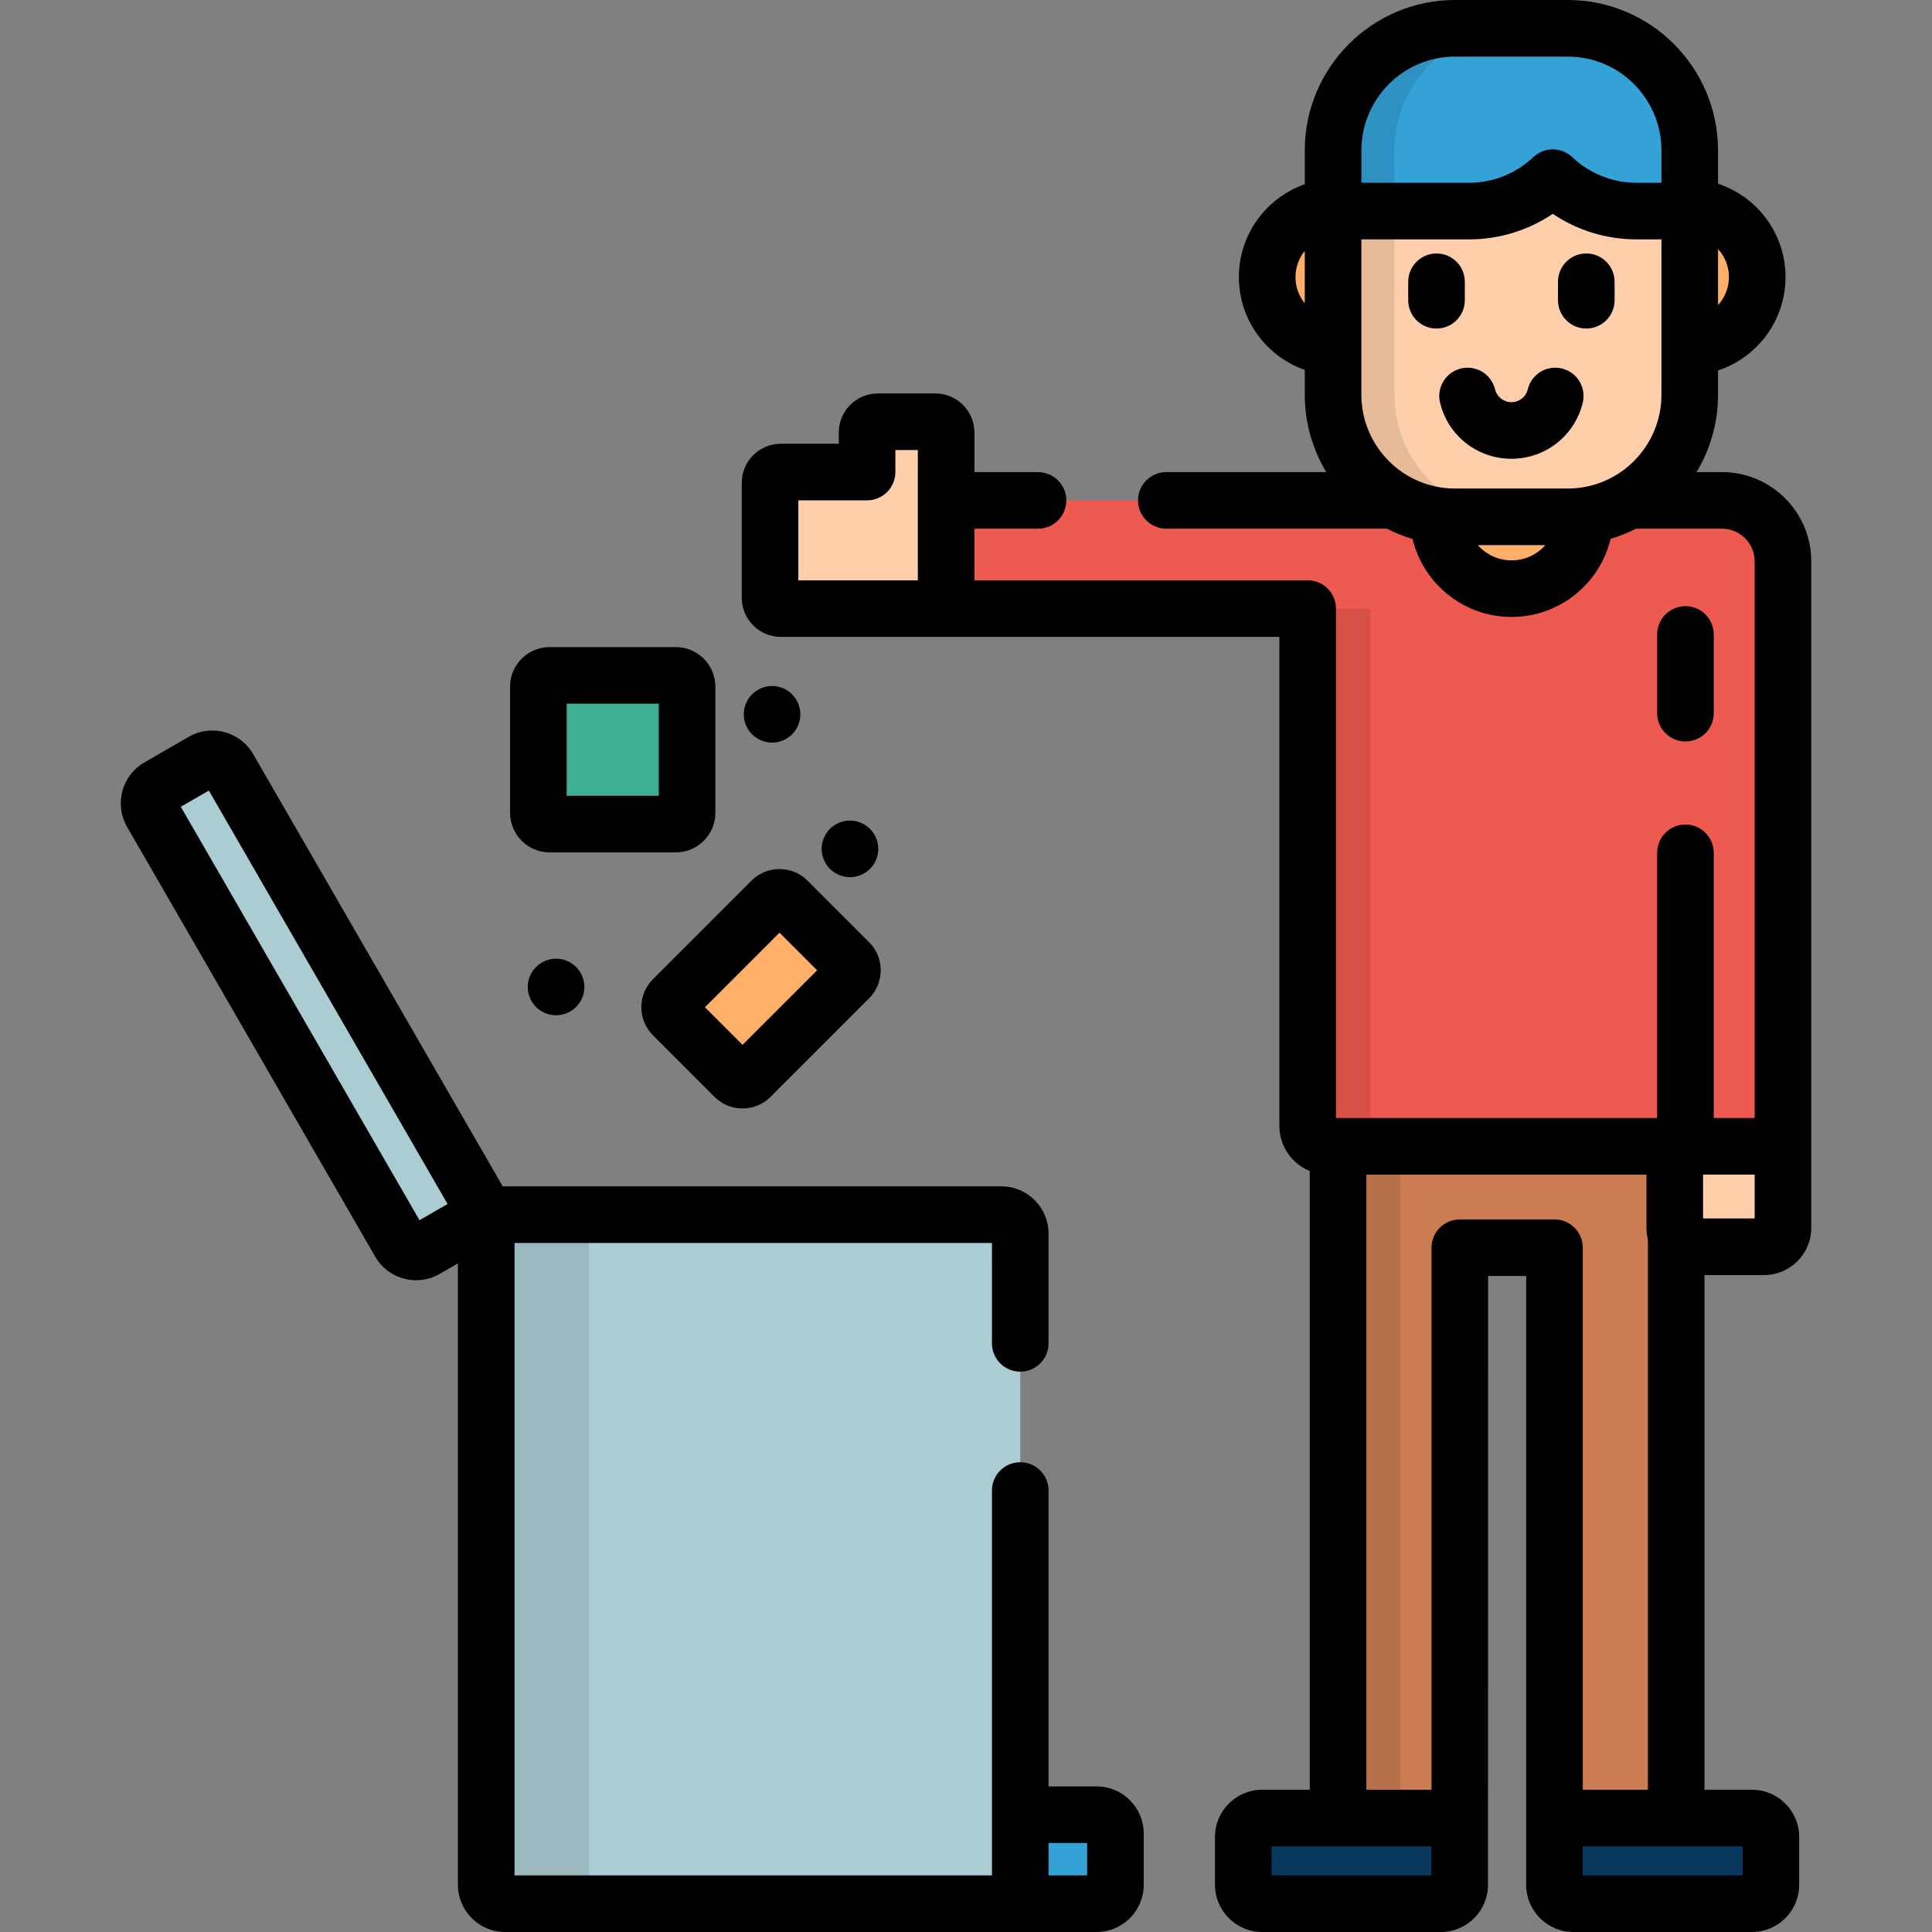 <?xml version="1.0" encoding="iso-8859-1"?>
<!-- Generator: Adobe Illustrator 19.0.0, SVG Export Plug-In . SVG Version: 6.00 Build 0)  -->
<svg version="1.1" id="Capa_1" xmlns="http://www.w3.org/2000/svg" xmlns:xlink="http://www.w3.org/1999/xlink" x="0px" y="0px"
	 viewBox="0 0 512 512" style="enable-background:new 0 0 512 512;" xml:space="preserve">
<rect x="0" y="0" width="512" height="512" fill="#808080" stroke="none"/>
<path style="fill:#CB7C52;" d="M443.826,325.404v-21.626h-89.227v178.021h27.236c2.75,0,5,2.25,5,5l0.025-156.142h25.09v156.142
	c0-2.75,2.25-5,5-5h27.26V327.317C443.964,326.727,443.826,326.082,443.826,325.404z"/>
<path style="fill:#FFCFAB;" d="M467.119,303.778h-23.293v21.626c0,2.75,2.25,5,5,5h18.676c2.75,0,5-2.25,5-5v-27.008
	C472.502,301.37,470.091,303.778,467.119,303.778z"/>
<path id="SVGCleanerId_0" style="fill:#08375E;" d="M329.486,499.5c0,2.75,2.25,5,5,5h47.35c2.75,0,5-2.25,5-5v-12.701
	c0-2.75-2.25-5-5-5h-47.35c-2.75,0-5,2.25-5,5V499.5z"/>
<rect x="354.6" y="303.78" style="opacity:0.1;enable-background:new    ;" width="16.486" height="178.02"/>
<path style="fill:#EF5A50;" d="M456.353,132.61h-24.688c-3.5,2.033-7.414,3.428-11.588,4.022C420.005,147.34,411.31,156,400.585,156
	c-10.721,0-19.414-8.653-19.492-19.355c-4.209-0.587-8.156-1.986-11.684-4.034H250.734v25.817c0,1.579-1.277,2.857-2.857,2.857
	h98.67v137.111c0,2.974,2.408,5.382,5.383,5.382h115.189c2.973,0,5.383-2.408,5.383-5.382V148.758
	C472.502,139.854,465.257,132.61,456.353,132.61z"/>
<g style="opacity:0.1;">
	<path d="M363.13,298.397V161.285h-16.584v137.111c0,2.974,2.408,5.382,5.383,5.382h16.584
		C365.539,303.778,363.13,301.37,363.13,298.397z"/>
</g>
<path style="fill:#FFAF68;" d="M415.494,136.963h-29.912c-1.523,0-3.021-0.113-4.488-0.318c0.078,10.702,8.771,19.355,19.492,19.355
	c10.725,0,19.42-8.66,19.492-19.367C418.58,136.846,417.05,136.963,415.494,136.963z"/>
<g>
	<path id="SVGCleanerId_0_1_" style="fill:#08375E;" d="M329.486,499.5c0,2.75,2.25,5,5,5h47.35c2.75,0,5-2.25,5-5v-12.701
		c0-2.75-2.25-5-5-5h-47.35c-2.75,0-5,2.25-5,5V499.5z"/>
</g>
<path style="fill:#08375E;" d="M411.951,499.5c0,2.75,2.25,5,5,5h47.35c2.75,0,5-2.25,5-5v-12.701c0-2.75-2.25-5-5-5h-47.35
	c-2.75,0-5,2.25-5,5V499.5z"/>
<path style="fill:#FFCFAB;" d="M206.927,161.285c-1.578,0-2.855-1.278-2.855-2.857v-30.473c0-1.58,1.277-2.857,2.855-2.857h22.855
	v-10.476c0-1.579,1.279-2.857,2.857-2.857h15.236c1.58,0,2.857,1.278,2.857,2.857v43.806c0,1.579-1.277,2.857-2.857,2.857H206.927z"
	/>
<path style="fill:#FFFFFF;" d="M182.082,215.394c0,1.649-1.35,3-3,3h-33.414c-1.65,0-3-1.351-3-3V181.98c0-1.649,1.35-3,3-3h33.414
	c1.65,0,3,1.351,3,3V215.394z"/>
<path style="fill:#3EAF91;" d="M182.082,215.394c0,1.649-1.35,3-3,3h-33.414c-1.65,0-3-1.351-3-3V181.98c0-1.649,1.35-3,3-3h33.414
	c1.65,0,3,1.351,3,3V215.394z"/>
<path style="fill:#FFFFFF;" d="M198.9,285.379c-1.166,1.166-3.074,1.166-4.242,0l-16.326-16.329c-1.166-1.167-1.166-3.075,0-4.242
	l26.123-26.124c1.166-1.166,3.076-1.166,4.242,0l16.328,16.329c1.168,1.167,1.168,3.075,0,4.242L198.9,285.379z"/>
<path style="fill:#FFAF68;" d="M198.9,285.379c-1.166,1.166-3.074,1.166-4.242,0l-16.326-16.329c-1.166-1.167-1.166-3.075,0-4.242
	l26.123-26.124c1.166-1.166,3.076-1.166,4.242,0l16.328,16.329c1.168,1.167,1.168,3.075,0,4.242L198.9,285.379z"/>
<path style="fill:#34A1D7;" d="M290.601,480.913h-20.225V499.5c0,2.75-2.25,5-5,5h25.225c2.75,0,5-2.25,5-5v-13.587
	C295.601,483.163,293.351,480.913,290.601,480.913z"/>
<g>
	<path style="fill:#ABCCD3;" d="M112.757,331.113c-2.383,1.375-5.455,0.552-6.83-1.83L40.169,215.384
		c-1.375-2.382-0.553-5.455,1.83-6.83l11.766-6.793c2.381-1.375,5.455-0.552,6.83,1.83l65.76,113.899
		c1.375,2.382,0.551,5.455-1.83,6.83L112.757,331.113z"/>
	<path style="fill:#ABCCD3;" d="M270.377,499.5c0,2.75-2.25,5-5,5H133.855c-2.75,0-5-2.25-5-5V326.894c0-2.75,2.25-5,5-5h131.521
		c2.75,0,5,2.25,5,5V499.5H270.377z"/>
</g>
<g style="opacity:0.1;">
	<path d="M156.085,499.5V326.894c0-2.75,2.25-5,5-5h-27.23c-2.75,0-5,2.25-5,5V499.5c0,2.75,2.25,5,5,5h27.23
		C158.335,504.5,156.085,502.25,156.085,499.5z"/>
</g>
<g>
	<path style="fill:#FFAF68;" d="M353.279,54.932c-9.732,0.549-17.463,8.608-17.463,18.497s7.73,17.948,17.463,18.497V54.932z"/>
	<path style="fill:#FFAF68;" d="M447.798,54.91v37.037c9.932-0.334,17.887-8.486,17.887-18.519
		C465.685,63.396,457.73,55.244,447.798,54.91z"/>
</g>
<path style="fill:#FFCFAB;" d="M447.798,104.596c0,17.877-14.463,32.367-32.305,32.367h-29.912c-17.84,0-32.303-14.49-32.303-32.367
	v-64.73c0-17.877,14.463-32.365,32.303-32.365h29.912c17.842,0,32.305,14.488,32.305,32.365V104.596z"/>
<path style="fill:#34A1D7;" d="M415.494,7.5h-29.912c-17.84,0-32.303,14.488-32.303,32.365v16.073H389.3
	c8.602,0,16.412-3.37,22.201-8.854c5.787,5.484,13.598,8.854,22.201,8.854h14.096V39.865C447.798,21.988,433.335,7.5,415.494,7.5z"
	/>
<g style="opacity:0.1;">
	<path d="M369.566,104.596v-64.73c0-17.877,14.463-32.365,32.303-32.365h-16.287c-17.84,0-32.303,14.488-32.303,32.365v64.73
		c0,17.877,14.463,32.367,32.303,32.367h16.287C384.029,136.963,369.566,122.473,369.566,104.596z"/>
</g>
<path d="M145.668,225.894h33.414c5.791,0,10.5-4.71,10.5-10.5V181.98c0-5.79-4.709-10.5-10.5-10.5h-33.414
	c-5.791,0-10.5,4.71-10.5,10.5v33.414C135.168,221.184,139.877,225.894,145.668,225.894z M150.168,186.48h24.414v24.414h-24.414
	V186.48z"/>
<path d="M173.027,274.353l16.33,16.332c1.98,1.978,4.617,3.069,7.422,3.069c2.807,0,5.441-1.091,7.424-3.071l26.127-26.124
	c1.98-1.982,3.07-4.618,3.07-7.425c0-2.807-1.09-5.443-3.07-7.425L214,233.38c-1.98-1.98-4.617-3.071-7.424-3.071
	c-2.809,0-5.445,1.091-7.426,3.072l-26.125,26.126C168.937,263.6,168.937,270.258,173.027,274.353z M206.576,247.169l9.965,9.965
	l-19.762,19.76l-9.963-9.965L206.576,247.169z"/>
<path d="M230.554,230.27c1.391-1.399,2.201-3.33,2.201-5.309c0-1.97-0.811-3.9-2.201-5.3c-1.4-1.4-3.33-2.2-5.309-2.2
	c-1.971,0-3.9,0.8-5.301,2.2c-1.391,1.399-2.199,3.33-2.199,5.3c0,1.979,0.809,3.91,2.199,5.309c1.4,1.391,3.33,2.191,5.301,2.191
	C227.224,232.46,229.154,231.66,230.554,230.27z"/>
<path d="M142.054,256.26c-1.4,1.39-2.199,3.33-2.199,5.3c0,1.98,0.799,3.91,2.199,5.31c1.4,1.39,3.33,2.19,5.301,2.19
	c1.98,0,3.91-0.8,5.311-2.19c1.398-1.4,2.199-3.33,2.199-5.31c0-1.97-0.801-3.899-2.199-5.3c-1.4-1.4-3.33-2.2-5.311-2.2
	C145.384,254.06,143.455,254.859,142.054,256.26z"/>
<path d="M204.605,196.8c1.971,0,3.91-0.8,5.299-2.19c1.4-1.399,2.201-3.34,2.201-5.31s-0.801-3.9-2.201-5.3
	c-1.389-1.4-3.318-2.2-5.299-2.2c-1.98,0-3.91,0.8-5.301,2.2c-1.4,1.39-2.199,3.33-2.199,5.3s0.799,3.91,2.199,5.31
	C200.695,196,202.625,196.8,204.605,196.8z"/>
<path d="M290.601,473.413h-12.725v-78.41c0-4.142-3.358-7.5-7.5-7.5c-4.143,0-7.5,3.358-7.5,7.5V497H136.355V329.394h126.521v26.61
	c0,4.143,3.357,7.5,7.5,7.5c4.142,0,7.5-3.357,7.5-7.5v-29.11c0-6.893-5.608-12.5-12.5-12.5H133.855
	c-0.221,0-0.436,0.021-0.652,0.033c-0.115-0.229-0.223-0.462-0.354-0.687l-65.76-113.899c-2.223-3.853-6.377-6.246-10.838-6.246
	c-2.188,0-4.344,0.578-6.236,1.671l-11.766,6.793c-2.887,1.666-4.953,4.362-5.818,7.592c-0.865,3.229-0.424,6.597,1.242,9.483
	l65.758,113.899c2.225,3.853,6.379,6.246,10.84,6.246c2.186,0,4.342-0.578,6.236-1.671l4.848-2.798V499.5
	c0,6.893,5.607,12.5,12.5,12.5h156.746c6.892,0,12.5-5.607,12.5-12.5v-13.587C303.101,479.021,297.494,473.413,290.601,473.413z
	 M111.171,323.368L47.914,213.799l7.436-4.293l63.26,109.569L111.171,323.368z M288.101,497h-10.225v-8.587h10.225V497z"/>
<path d="M388.191,79.569V74.67c0-4.143-3.357-7.5-7.5-7.5s-7.5,3.357-7.5,7.5v4.899c0,4.143,3.357,7.5,7.5,7.5
	S388.191,83.712,388.191,79.569z"/>
<path d="M420.384,67.17c-4.143,0-7.5,3.357-7.5,7.5v4.899c0,4.143,3.357,7.5,7.5,7.5c4.142,0,7.5-3.357,7.5-7.5V74.67
	C427.884,70.527,424.527,67.17,420.384,67.17z"/>
<path d="M413.919,97.652c-4.022-0.973-8.078,1.504-9.051,5.531c-0.482,2-2.264,3.396-4.33,3.396c-2.066,0-3.848-1.396-4.332-3.396
	c-0.973-4.026-5.025-6.508-9.051-5.528c-4.027,0.973-6.502,5.025-5.529,9.052c2.117,8.757,9.892,14.873,18.912,14.873
	s16.797-6.117,18.912-14.877C420.421,102.677,417.945,98.625,413.919,97.652z"/>
<path d="M446.664,196.5c4.142,0,7.5-3.357,7.5-7.5v-20.864c0-4.143-3.358-7.5-7.5-7.5c-4.143,0-7.5,3.357-7.5,7.5V189
	C439.164,193.143,442.521,196.5,446.664,196.5z"/>
<path d="M467.502,337.904c6.892,0,12.5-5.607,12.5-12.5V148.758c0-13.039-10.609-23.647-23.648-23.647h-6.752
	c3.611-5.997,5.697-13.015,5.697-20.515v-6.428c10.375-3.425,17.887-13.217,17.887-24.739s-7.512-21.314-17.887-24.739v-8.824
	C455.298,17.884,437.441,0,415.494,0h-29.912c-21.947,0-39.803,17.884-39.803,39.865v8.966
	c-10.156,3.548-17.463,13.231-17.463,24.598s7.307,21.05,17.463,24.598v6.569c0,7.5,2.086,14.518,5.695,20.515h-42.389
	c-4.142,0-7.5,3.357-7.5,7.5c0,4.143,3.358,7.5,7.5,7.5h58.461c2.16,1.104,4.432,2.024,6.797,2.724
	c2.857,11.841,13.535,20.666,26.242,20.666c12.717,0,23.4-8.84,26.248-20.695c2.33-0.695,4.566-1.605,6.697-2.694h22.822
	c4.768,0,8.648,3.879,8.648,8.647v147.52h-10.838V226c0-4.143-3.358-7.5-7.5-7.5c-4.143,0-7.5,3.357-7.5,7.5v70.278h-85.117V161.285
	c0-4.143-3.357-7.5-7.5-7.5h-88.313V140.11h16.852c4.143,0,7.5-3.357,7.5-7.5s-3.357-7.5-7.5-7.5h-16.852v-10.488
	c0-5.711-4.646-10.357-10.357-10.357H232.64c-5.711,0-10.357,4.646-10.357,10.357v2.976h-15.355
	c-5.711,0-10.355,4.646-10.355,10.357v30.473c0,5.711,4.645,10.357,10.355,10.357h132.119v129.611
	c0,5.394,3.336,10.018,8.053,11.934v163.969h-12.613c-6.892,0-12.5,5.608-12.5,12.5V499.5c0,6.893,5.608,12.5,12.5,12.5h47.35
	c6.893,0,12.5-5.607,12.5-12.5l0.025-161.344h10.09V499.5c0,6.893,5.607,12.5,12.5,12.5h47.35c6.893,0,12.5-5.607,12.5-12.5v-12.701
	c0-6.892-5.607-12.5-12.5-12.5h-12.59V337.904H467.502z M455.298,65.998c1.789,1.961,2.887,4.566,2.887,7.431
	c0,2.864-1.098,5.47-2.887,7.431V65.998z M345.779,80.369c-1.535-1.898-2.463-4.311-2.463-6.94c0-2.63,0.928-5.042,2.463-6.94
	V80.369z M400.585,148.5c-3.56,0-6.754-1.565-8.949-4.037h17.898C407.339,146.935,404.146,148.5,400.585,148.5z M440.298,104.596
	c0,13.712-11.127,24.867-24.805,24.867h-29.912c-13.676,0-24.803-11.155-24.803-24.867V63.438H389.3
	c7.992,0,15.678-2.371,22.201-6.771c6.521,4.399,14.207,6.771,22.201,6.771h6.596L440.298,104.596L440.298,104.596z M440.298,48.438
	h-6.596c-6.363,0-12.416-2.414-17.043-6.799c-2.893-2.74-7.424-2.74-10.316,0c-4.627,4.385-10.68,6.799-17.043,6.799h-28.521v-8.573
	c0-13.711,11.127-24.865,24.803-24.865h29.912c13.678,0,24.805,11.154,24.805,24.865L440.298,48.438L440.298,48.438z
	 M243.234,153.785h-31.662v-21.188h18.211c4.143,0,7.5-3.357,7.5-7.5v-5.833h5.951V153.785z M451.326,311.278h13.676v11.626h-13.676
	V311.278z M379.335,497h-42.35v-7.701h42.35V497z M461.8,497h-42.35v-7.701h42.35V497z M419.451,474.299V330.656
	c0-4.143-3.357-7.5-7.5-7.5h-25.09c-4.142,0-7.5,3.357-7.5,7.5v143.642h-17.262v-163.02h74.227v14.126
	c0,1.045,0.143,2.055,0.385,3.025v145.869L419.451,474.299L419.451,474.299z"/>
<g>
</g>
<g>
</g>
<g>
</g>
<g>
</g>
<g>
</g>
<g>
</g>
<g>
</g>
<g>
</g>
<g>
</g>
<g>
</g>
<g>
</g>
<g>
</g>
<g>
</g>
<g>
</g>
<g>
</g>
</svg>
